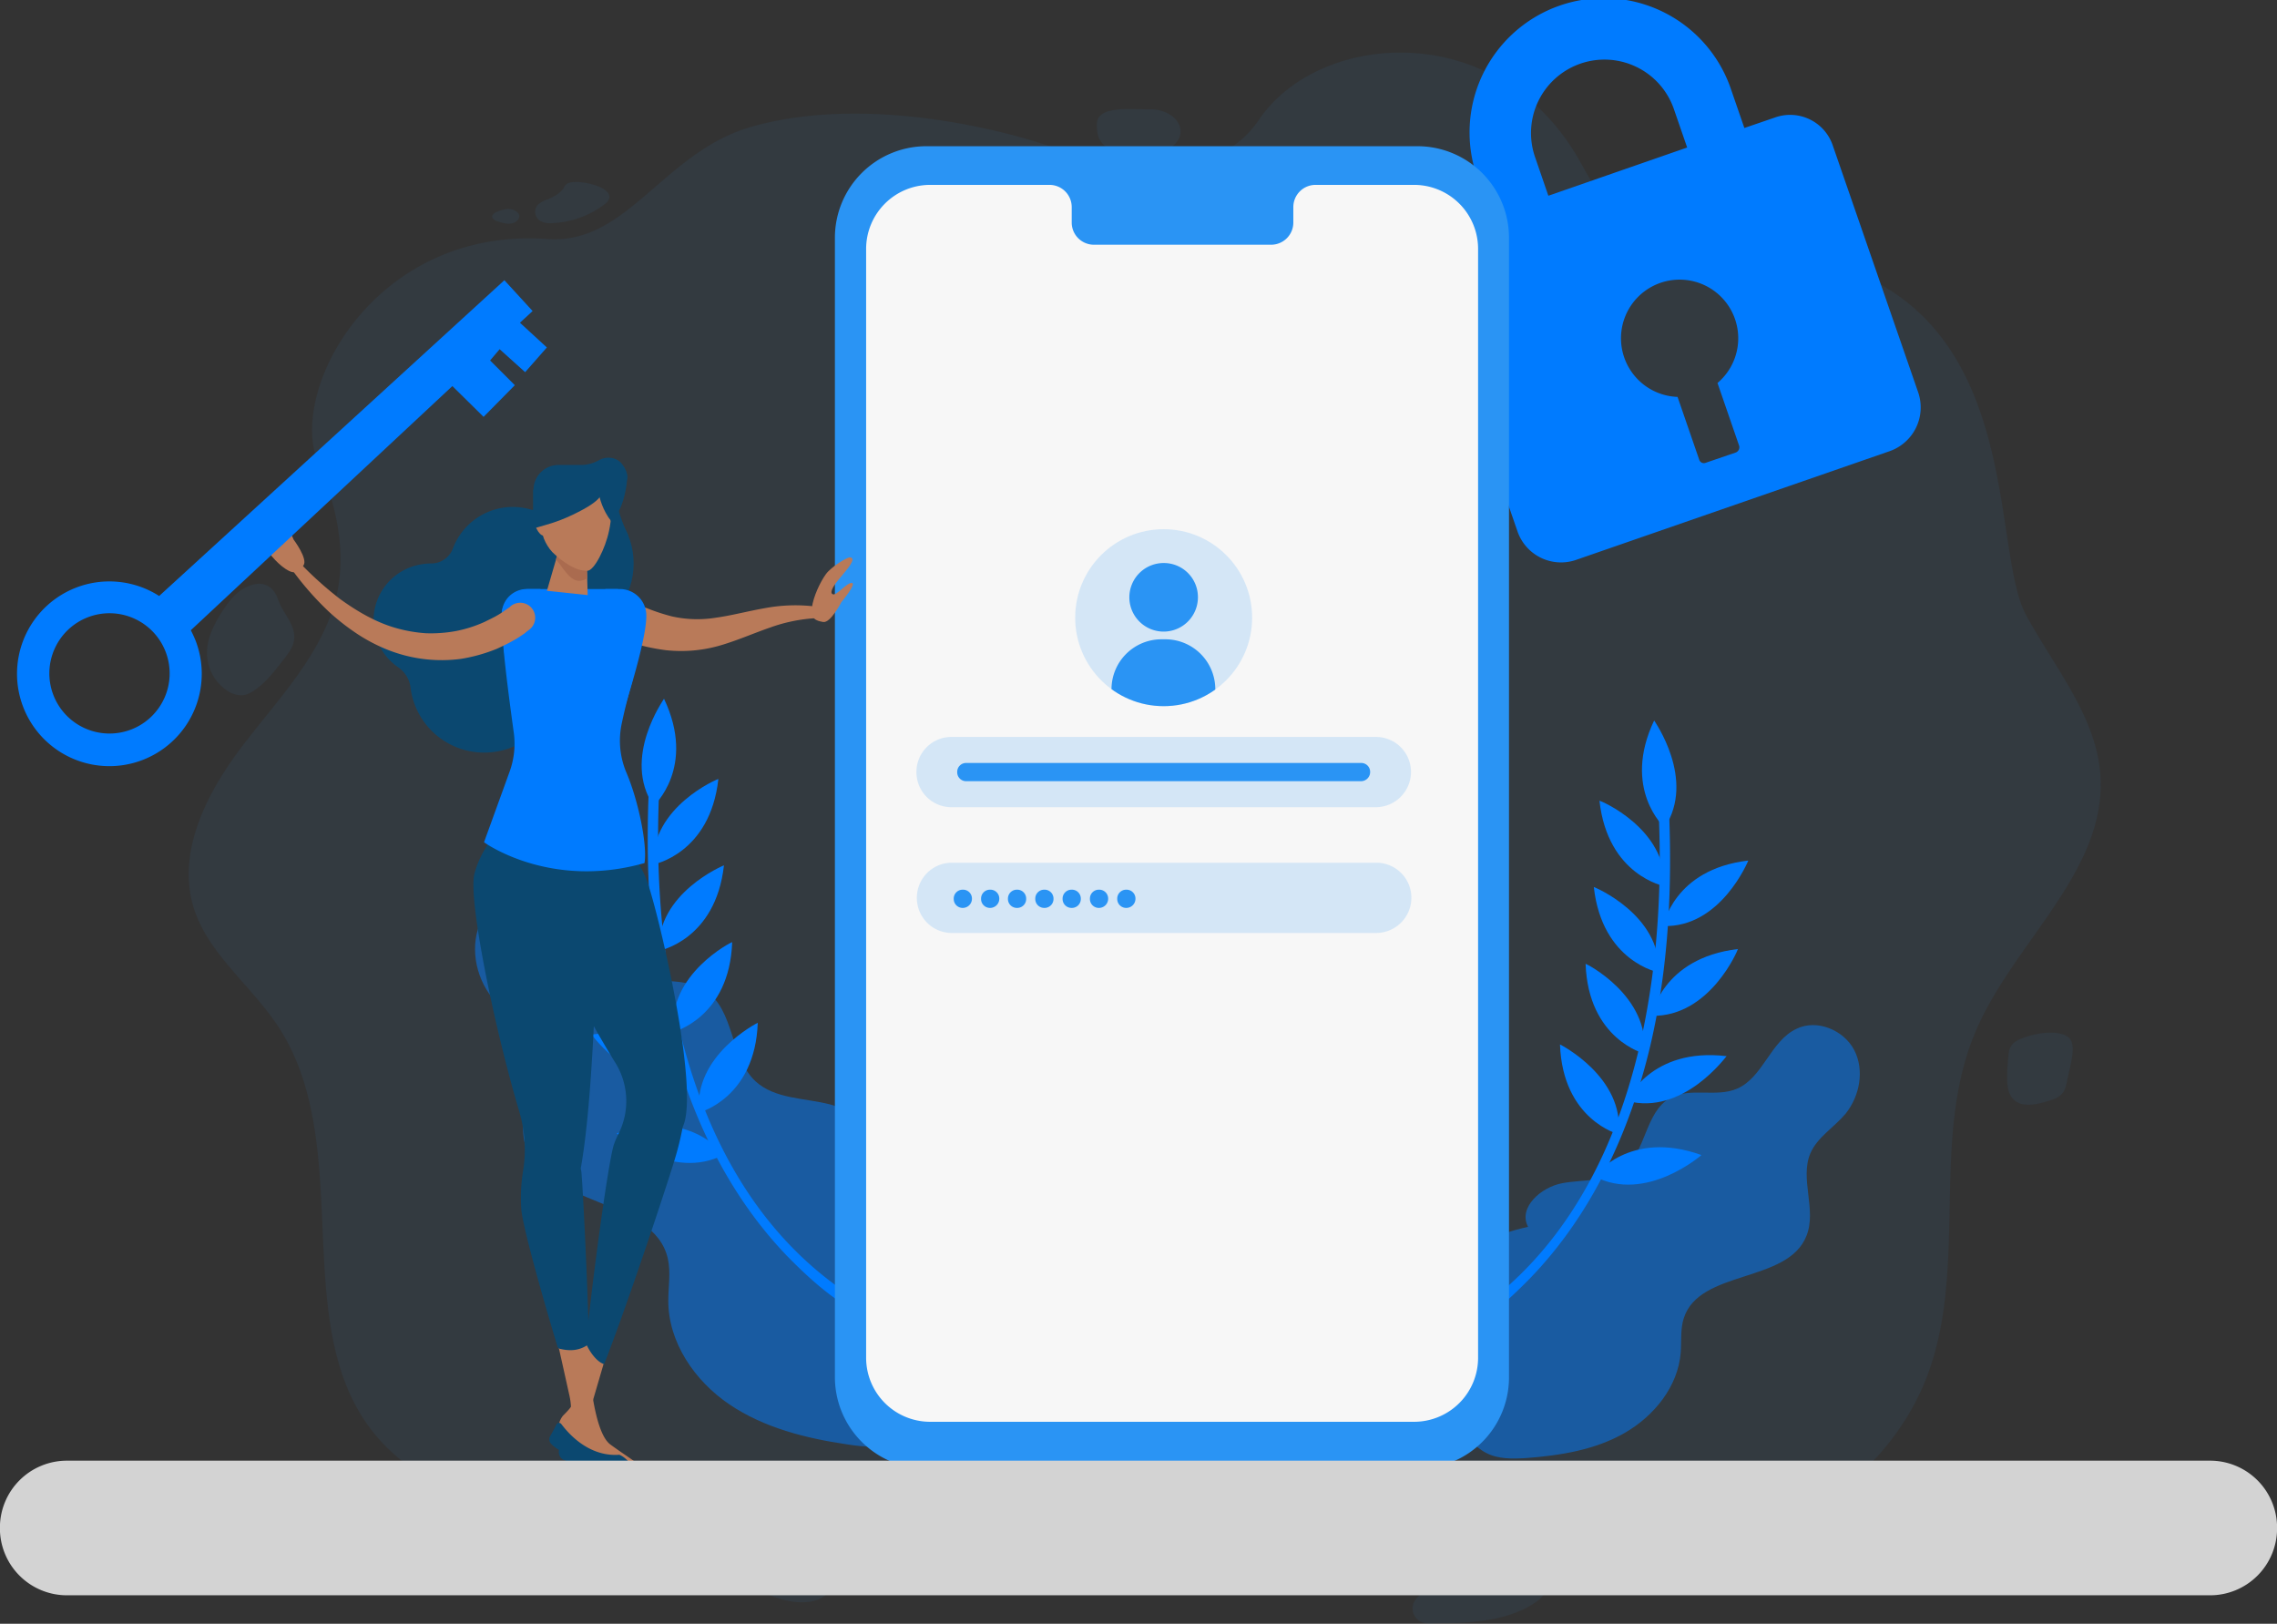 <svg id="Layer_1" data-name="Layer 1" xmlns="http://www.w3.org/2000/svg" xmlns:xlink="http://www.w3.org/1999/xlink" viewBox="0 0 1048.74 747.84"><rect x="0" y="0" width="1048.74" height="747.84" fill="#333333" stroke="none"/><defs><style>.cls-1{fill:none;}.cls-2{opacity:0.07;}.cls-3,.cls-7{fill:#2a94f4;}.cls-4{opacity:0.51;}.cls-5{fill:#007bff;}.cls-6{fill:#f7f7f7;}.cls-7{opacity:0.17;isolation:isolate;}.cls-8{clip-path:url(#clip-path);}.cls-9{fill:#b97a59;}.cls-10{fill:#0b4870;}.cls-11{fill:#aa6b4f;}.cls-12{fill:#d3d3d3;}</style><clipPath id="clip-path" transform="translate(-16.13 -20.85)"><circle class="cls-1" cx="552.09" cy="305.33" r="40.75"/></clipPath></defs><title>setup</title><g class="cls-2"><path class="cls-3" d="M949.41,304.33c13.18,24.17,32.56,46.94,34.16,74.11,2.59,43.75-40,76.51-57.33,117.06-21.38,49.74-3.4,108.27-22.38,158.81-13.78,36.55-47.34,65.92-86.89,75.51-29.57,7.19-60.73,4-91.29,4.19-86.7.8-173.19,30.76-258.89,17.18-42.35-6.79-82.3-24-124.65-29.36-50.94-6.6-110.27,1.39-146.63-33.16-50.93-48.35-13.18-137.24-51.33-195.17-12.39-18.78-32.16-33.36-38.76-54.33-7.79-24.77,4.8-50.94,20.38-72.12,15.58-21,35-40.35,43.35-64.92,7.59-22.17,3-46.34-6.4-67.92-14.38-33.16,25.77-109.07,105.68-103.27,36.55,2.59,53.13-39.76,93.28-51.54C407.66,66,465.39,76.8,499.15,88c34.36,11.38,76.91,17.38,96.68-11.79C623.6,34.85,706.7,28.46,744.06,95.58c13.58,24.37,25.76,43.55,54.73,41.55C955.8,126.94,929.63,268.57,949.41,304.33ZM521.32,78c0,5.59,0,15.18,24.77,13.58,7.59-.4,13.79-4.59,13.79-10.18s-6.2-10.19-13.79-10.19C538.5,71.41,521.32,69,521.32,78Zm-243.9,27.37a4,4,0,0,0-1.6,2c-1.6,2.4-4.4,4-7.19,5.2A12.65,12.65,0,0,0,264,115a4.89,4.89,0,0,0,.4,7.19c1.8,1.4,4.2,1.6,6.59,1.4a42.86,42.86,0,0,0,23.78-8.79C303.39,107.76,282.21,102.77,277.42,105.37Zm-23.58,12.78c-3-2-6.59-.8-9.58.6a3.15,3.15,0,0,0-1.4,1.4c-.4,1.4,1.4,2.4,2.79,2.8,2.2.6,4.6,1.39,6.8.6C254.64,123,256.84,120.15,253.84,118.15ZM144.38,297.34c-2.2-6.6-7.2-9.79-15-6-4.59,2.2-7.79,6.4-10.58,10.59-4.4,6.79-8.19,14.38-7.19,22.17a20.87,20.87,0,0,0,8.79,14.59,12.13,12.13,0,0,0,6.79,2.39c2.79,0,5.19-1.59,7.39-3.19,5-3.8,8.79-9,12.58-13.79,2-2.59,4-5.39,4.4-8.39C152.57,308.72,146.37,303.33,144.38,297.34Zm803,201.75c-2,.8-4,1.8-5,3.6a9.28,9.28,0,0,0-1.2,4.59,83.82,83.82,0,0,0-.6,10c0,3.6.4,7.59,3.2,10.19,3.79,3.4,9.78,2.2,14.58.8,2.79-.8,5.79-1.6,7.59-3.8,1.4-1.59,1.8-3.59,2.2-5.59,1.19-6.59,4.79-16.58.79-20.18C964.59,495.1,954.4,496.3,947.41,499.09ZM669.94,755.59a13,13,0,0,0-2.59,3.19,6.88,6.88,0,0,0,3.59,9.19,11.35,11.35,0,0,0,5.8.6c16.58-.2,34.35-.8,47.54-10.39,1.6-1.2,3.2-2.79,3-4.59-.4-2.4-3.2-3.4-5.6-3.8C705.1,746.8,683.13,743.2,669.94,755.59ZM356.32,730c-14.38-2-37.15-4.6-37.15,7,0,4.39,20.37,8.59,23.57,9.39,10.39,2.59,20.17,6.19,30.16,10,18.78,7,34-2.39,19-13C379.69,734.81,367.91,731.61,356.32,730Z" transform="translate(-16.13 -20.85)"/></g><g class="cls-4"><path class="cls-5" d="M719.88,585.79c-4.59-8.79,6-18.18,15.79-20s20.77-.4,28.36-6.59c10.39-8.19,9.79-26,21.18-32.56,9.18-5.19,21.37-.2,31-4.39,12-5.2,15.38-22,27.37-27.57,9.38-4.6,21.77.6,26.56,9.79s2.6,21.17-4,29.36c-5.2,6.19-13,10.79-16.18,18.18-5,11.79,3,26-1.8,38-8.59,22-49.34,15.39-56.53,38-1.6,5-1,10.39-1.4,15.78-1.2,15.58-12.19,29.17-25.77,37s-29.56,10.38-45.14,11.58c-6.4.4-13.19.6-18.78-2.4-5.4-2.79-9-7.79-12-13.18-18.78-33.76-26.57-78.11,31.36-90.89" transform="translate(-16.13 -20.85)"/></g><g class="cls-4"><path class="cls-5" d="M415.65,555.23c6.39-10.39-5.59-22.78-17.38-25.77s-25.17-2.4-34.16-10.59c-11.78-11-9.59-32.76-23-41.75-10.79-7.19-26-2.2-37.56-8.19-14.38-7.39-16.77-28.37-30.76-36.36-11.18-6.39-26.77-1.39-33.56,9.59s-5.19,25.77,2.2,36.36c5.79,8.19,14.78,14.38,18.18,23.77,5.19,14.78-6,31.56-1.4,46.54,8.59,27.77,59.13,23.38,65.52,51.74,1.4,6.39.2,12.79.2,19.38,0,19.18,12.19,36.95,28.17,47.74s35.15,15.58,54.13,18.38c7.79,1.2,16,2,23.17-1.2,6.8-2.8,11.79-8.79,16-15,26.17-40.15,39.76-93.69-29.76-114.66" transform="translate(-16.13 -20.85)"/></g><path class="cls-5" d="M833.55,75l-14,4.8-6-17.38A61.85,61.85,0,1,0,696.71,103l6,17.38-14,4.79a21,21,0,0,0-13,26.77l39.35,113.66a21.22,21.22,0,0,0,26.77,13.19l144.62-50.14a21.36,21.36,0,0,0,13.19-27L860.32,88A20.73,20.73,0,0,0,833.55,75ZM723.28,93.58A33.83,33.83,0,1,1,787.2,71.41l6,17.38L729.27,111Zm83.9,103.68,10,29a2.59,2.59,0,0,1-1.6,3l-14,4.79a2.24,2.24,0,0,1-2.8-1.4l-10-29a27,27,0,0,1-24.57-18.18,27,27,0,1,1,42.95,11.79Z" transform="translate(-16.13 -20.85)"/><path class="cls-5" d="M683.53,637.73c14.18-6,26.77-17.38,37.35-28.17,28.37-29.36,46-67.52,55.34-107.07,8.39-35.76,10.18-72.51,8.59-109.07-.2-3-5-3.19-4.8,0,4,82.1-12.38,182.58-85.7,232.52a84.13,84.13,0,0,1-13,7.59c-3,1.2-.6,5.4,2.2,4.2Z" transform="translate(-16.13 -20.85)"/><path class="cls-5" d="M776.82,488.71s4.59-26.57,39.75-30.77C816.77,457.94,803.78,489.31,776.82,488.71Z" transform="translate(-16.13 -20.85)"/><path class="cls-5" d="M765.43,527.86s10.79-24.77,45.94-20.58C811.17,507.28,791.4,534.85,765.43,527.86Z" transform="translate(-16.13 -20.85)"/><path class="cls-5" d="M750.45,562.62s16-21.78,49.34-9.79C799.79,552.83,774.22,575.2,750.45,562.62Z" transform="translate(-16.13 -20.85)"/><path class="cls-5" d="M782.21,447.36s4.59-26.17,39.15-30.17C821.36,417.19,808.78,448.16,782.21,447.36Z" transform="translate(-16.13 -20.85)"/><path class="cls-5" d="M782.81,402S763,384.23,778,352.67C778,352.87,797.39,379.84,782.81,402Z" transform="translate(-16.13 -20.85)"/><path class="cls-5" d="M782.81,429s-26.17-4.8-30-39.35C753,389.43,783.81,402.41,782.81,429Z" transform="translate(-16.13 -20.85)"/><path class="cls-5" d="M780.21,468.73s-26.17-4.79-30-39.35C750.45,429.38,781.21,442.16,780.21,468.73Z" transform="translate(-16.13 -20.85)"/><path class="cls-5" d="M773.42,506.09s-25.77-6.6-27-41.35C746.45,464.54,776.22,479.52,773.42,506.09Z" transform="translate(-16.13 -20.85)"/><path class="cls-5" d="M761.63,543.24s-25.76-6.59-27-41.35C734.67,501.89,764.43,516.87,761.63,543.24Z" transform="translate(-16.13 -20.85)"/><path class="cls-5" d="M416.25,627.74c-14.18-6-26.77-17.38-37.36-28.17C350.53,570.21,333,532.05,323.56,492.5,315.17,456.74,313.37,420,315,383.43c.2-3,5-3.19,4.8,0-4,82.1,12.38,182.58,85.69,232.52a83.89,83.89,0,0,0,13,7.59c3,1.2.6,5.4-2.2,4.2Z" transform="translate(-16.13 -20.85)"/><path class="cls-5" d="M323,478.72s-4.59-26.57-39.75-30.76C283,448,296,479.32,323,478.72Z" transform="translate(-16.13 -20.85)"/><path class="cls-5" d="M334.55,517.87S323.76,493.1,288.6,497.3C288.6,497.3,308.38,524.86,334.55,517.87Z" transform="translate(-16.13 -20.85)"/><path class="cls-5" d="M349.53,552.63s-16-21.77-49.34-9.79C300,542.84,325.56,565.21,349.53,552.63Z" transform="translate(-16.13 -20.85)"/><path class="cls-5" d="M317.57,437.37S313,411.2,278.42,407.2C278.42,407.2,291,438.17,317.57,437.37Z" transform="translate(-16.13 -20.85)"/><path class="cls-5" d="M317.17,392s19.77-17.78,4.79-49.34C322,342.88,302.39,369.85,317.17,392Z" transform="translate(-16.13 -20.85)"/><path class="cls-5" d="M317,419s26.17-4.79,30-39.35C346.93,379.44,316,392.42,317,419Z" transform="translate(-16.13 -20.85)"/><path class="cls-5" d="M319.57,458.74s26.16-4.79,30-39.35C349.53,419.39,318.57,432.17,319.57,458.74Z" transform="translate(-16.13 -20.85)"/><path class="cls-5" d="M326.36,496.1s25.77-6.59,27-41.35C353.33,454.55,323.56,469.53,326.36,496.1Z" transform="translate(-16.13 -20.85)"/><path class="cls-5" d="M338.14,533.25s25.77-6.59,27-41.35C365.11,491.9,335.35,506.88,338.14,533.25Z" transform="translate(-16.13 -20.85)"/><path class="cls-3" d="M669.15,697.26H442.82a42.16,42.16,0,0,1-42.15-42.15V130.34a42.16,42.16,0,0,1,42.15-42.15H669a42.15,42.15,0,0,1,42.14,42.15V655.11A42,42,0,0,1,669.15,697.26Z" transform="translate(-16.13 -20.85)"/><path class="cls-6" d="M667.35,675.68H444.62a29.49,29.49,0,0,1-29.57-29.56V135.53A29.5,29.5,0,0,1,444.62,106H667.35a29.49,29.49,0,0,1,29.56,29.56V646.12A29.49,29.49,0,0,1,667.35,675.68Z" transform="translate(-16.13 -20.85)"/><path class="cls-3" d="M640.38,106H622a10.23,10.23,0,0,0-10.19,10.18v7.2a10.22,10.22,0,0,1-10.18,10.18H519.92a10.22,10.22,0,0,1-10.18-10.18v-7.2A10.23,10.23,0,0,0,499.55,106H447.41v-5.2h193V106Z" transform="translate(-16.13 -20.85)"/><circle class="cls-7" cx="535.96" cy="284.48" r="40.75"/><g class="cls-8"><path class="cls-3" d="M567.87,295.94a15.79,15.79,0,1,1-15.78-15.78A15.69,15.69,0,0,1,567.87,295.94Zm8,64.92V338.29a23,23,0,0,0-23-23h-1.8a23,23,0,0,0-23,23v22.57a6.31,6.31,0,0,0,6.4,6.39h35A6.31,6.31,0,0,0,575.86,360.86Z" transform="translate(-16.13 -20.85)"/></g><path class="cls-7" d="M649.77,392.62H454.4a16.11,16.11,0,0,1-16.18-16.18h0a16.11,16.11,0,0,1,16.18-16.18H649.77A16.11,16.11,0,0,1,666,376.44h0A16.24,16.24,0,0,1,649.77,392.62Z" transform="translate(-16.13 -20.85)"/><path class="cls-3" d="M643,380.64H461.2a4.1,4.1,0,0,1-4.2-4.2h0a4.09,4.09,0,0,1,4.2-4.19H643a4.09,4.09,0,0,1,4.19,4.19h0A4.22,4.22,0,0,1,643,380.64Z" transform="translate(-16.13 -20.85)"/><path class="cls-7" d="M650,450.55H454.6a16.11,16.11,0,0,1-16.18-16.18h0a16.11,16.11,0,0,1,16.18-16.18H650a16.11,16.11,0,0,1,16.18,16.18h0A16.24,16.24,0,0,1,650,450.55Z" transform="translate(-16.13 -20.85)"/><path class="cls-3" d="M459.6,439h0a4.1,4.1,0,0,1-4.2-4.2h0a4.09,4.09,0,0,1,4.2-4.19h0a4.09,4.09,0,0,1,4.19,4.19h0A4.22,4.22,0,0,1,459.6,439Zm16.78-4.2h0a4.09,4.09,0,0,0-4.2-4.19h0a4.08,4.08,0,0,0-4.19,4.19h0a4.09,4.09,0,0,0,4.19,4.2h0A4.22,4.22,0,0,0,476.38,434.77Zm12.38,0h0a4.09,4.09,0,0,0-4.19-4.19h0a4.09,4.09,0,0,0-4.2,4.19h0a4.1,4.1,0,0,0,4.2,4.2h0A4.1,4.1,0,0,0,488.76,434.77Zm12.59,0h0a4.09,4.09,0,0,0-4.2-4.19h0a4.09,4.09,0,0,0-4.19,4.19h0a4.1,4.1,0,0,0,4.19,4.2h0A4.1,4.1,0,0,0,501.35,434.77Zm12.58,0h0a4.09,4.09,0,0,0-4.19-4.19h0a4.09,4.09,0,0,0-4.2,4.19h0a4.1,4.1,0,0,0,4.2,4.2h0A4.1,4.1,0,0,0,513.93,434.77Zm12.59,0h0a4.09,4.09,0,0,0-4.2-4.19h0a4.08,4.08,0,0,0-4.19,4.19h0a4.09,4.09,0,0,0,4.19,4.2h0A4.22,4.22,0,0,0,526.52,434.77Zm12.58,0h0a4.09,4.09,0,0,0-4.19-4.19h0a4.09,4.09,0,0,0-4.2,4.19h0a4.1,4.1,0,0,0,4.2,4.2h0A4.22,4.22,0,0,0,539.1,434.77Z" transform="translate(-16.13 -20.85)"/><path class="cls-9" d="M286.21,637.73S282,660.9,281,664.89c-.8,3.2-3.19,5.6-5.59,8a10.15,10.15,0,0,0-1.8,3.6,3.68,3.68,0,0,0,.4,3.2c10.59,17,32.76,20.17,33,18.77.4-2.59-3.79-7-8.59-8.79a15.26,15.26,0,0,1-9.59-11h0a22.94,22.94,0,0,1,.2-12.19l5.2-17.78Z" transform="translate(-16.13 -20.85)"/><path class="cls-9" d="M273.22,640.32l5.2,23.38a31.25,31.25,0,0,1-2.8,21.17h0a6.8,6.8,0,0,0,3.59,9.59c12.59,4.39,36.76,13,37.76,12,5.59-4.59-9-12.38-19.78-20.37-7.19-5.39-10-31-10.58-50.34l-11.59,3A1.9,1.9,0,0,0,273.22,640.32Z" transform="translate(-16.13 -20.85)"/><path class="cls-10" d="M294.8,692.66c5.19,1.8,10.78,2.2,16,3a3.77,3.77,0,0,1,1.59.6c5,3.79,7.6,7.79,4.6,10.18-1.2,1-29.77-9.18-40.75-13a4,4,0,0,1-2.2-5.79l2.2-4A88.34,88.34,0,0,0,294.8,692.66Z" transform="translate(-16.13 -20.85)"/><path class="cls-10" d="M278.61,401c-13.18,4.6-21.37,22.57-15.38,39.35,3.4,9.79,20,43.55,36.16,69.72a33.5,33.5,0,0,1,1.6,33,41,41,0,0,0-2.2,5.19c-2.6,8.79-9.39,58.33-12.78,91.3,1.59,3.79,5,8.58,8.39,9.58,11.58-29.76,29.16-83.3,32-92.68a143.7,143.7,0,0,0,4.19-16.59c8-16.77-10.78-97.28-16.38-113.06C308.18,410.2,291.6,396.42,278.61,401Z" transform="translate(-16.13 -20.85)"/><ellipse class="cls-10" cx="270.67" cy="259.51" rx="21.17" ry="27.37"/><path class="cls-10" d="M281.81,283.15a29.49,29.49,0,0,0-57.13-9.58,10.6,10.6,0,0,1-10,6.79,28,28,0,0,0-5.59.6,26.18,26.18,0,0,0-9.39,47.34,13.37,13.37,0,0,1,5.59,9.79,34.19,34.19,0,0,0,37.76,29.16,34.3,34.3,0,0,0,21.77-56.93A29.25,29.25,0,0,0,281.81,283.15Z" transform="translate(-16.13 -20.85)"/><path class="cls-10" d="M286.81,244s12,7.59,10.38,17.58c0,0,6.39-4.59,7.79-20C306.18,230.82,286.81,244,286.81,244Z" transform="translate(-16.13 -20.85)"/><path class="cls-9" d="M306.18,297.34a92.38,92.38,0,0,0,19.38,7.39,53.51,53.51,0,0,0,20.37.6c7.2-1,14.59-3,22.58-4.4a75.59,75.59,0,0,1,24.17-.6,2.69,2.69,0,0,1,2.2,3,2.56,2.56,0,0,1-2.4,2.2h0a74.08,74.08,0,0,0-21.78,4.39c-7,2.4-14.18,5.59-22.17,8a64.53,64.53,0,0,1-25.57,2.4,93.31,93.31,0,0,1-24.57-6.59,9.11,9.11,0,0,1,6.59-17c.2,0,.4.2.6.2Z" transform="translate(-16.13 -20.85)"/><path class="cls-5" d="M300.19,358.06c4.79-14.38,14.38-44.94,13.58-54.73a12.19,12.19,0,0,0-12.18-11.19H259.84a12.8,12.8,0,0,0-12.79,12.39c-.4,12,5.2,39.35,8.39,53.73h44.75Z" transform="translate(-16.13 -20.85)"/><path class="cls-10" d="M286.41,640.52a2.46,2.46,0,0,0,1-2C286.61,608,284.61,569,284,561.62a13.76,13.76,0,0,0-.4-2.6c6.59-36.15,7.59-113.66,8.19-127.25.8-17.77-10-37.95-23.77-38.75-14-.6-29,13.78-33.36,30.17-3,10.78,8.39,68.31,20.77,110.06a61.51,61.51,0,0,1,1.6,27,77.28,77.28,0,0,0-.8,17.58c.6,7.39,8.79,37.15,16.58,62.92a1.7,1.7,0,0,0,1.6,1.4C278.61,643.12,282.61,642.92,286.41,640.52Z" transform="translate(-16.13 -20.85)"/><path class="cls-5" d="M250.85,376.24a37.73,37.73,0,0,0,1.8-18.78c-2-14.78-5.8-42.34-5.4-54.13a11.52,11.52,0,0,1,11.59-11.19H265a15.69,15.69,0,0,0,15,9.59c7.79,0,12.59-4.19,15-9.59h5.79c-6.19,13.39-4,31.17,6.79,41.55-2,7.19-3.8,14.19-5,20A37.63,37.63,0,0,0,304.78,377c5.4,12.79,9.59,33.16,8.19,41.35-43.74,12.39-73.91-9.59-73.91-9.59Z" transform="translate(-16.13 -20.85)"/><polygon class="cls-9" points="270.68 274.09 251.9 272.1 257.89 251.52 270.07 252.92 270.68 274.09"/><path class="cls-11" d="M286.21,273.76,274,272.17l-1.8,6.39c2.8,3,6.2,9.79,10.59,9.79a6.58,6.58,0,0,0,3.8-1.2Z" transform="translate(-16.13 -20.85)"/><path class="cls-9" d="M286.61,283.75c-4.2,0-8.59-2-14.79-7.39-3.59-3-6.19-8.39-6.19-12.18V244h31s2.4,10.79,0,21.37C295,273.37,289.8,283.75,286.61,283.75Z" transform="translate(-16.13 -20.85)"/><path class="cls-9" d="M270.82,260.38c0,4-1.79,7.19-4.19,7.19s-4.79-5.19-4.79-9c0-4,2.59-5.19,4.79-5.19C269,253.19,270.82,256.39,270.82,260.38Z" transform="translate(-16.13 -20.85)"/><path class="cls-10" d="M261.84,246.4A11.51,11.51,0,0,1,273.22,235h10.39a16.92,16.92,0,0,0,8.39-2.2c3.59-2,8.39-1.39,10.79,2,2.79,3.6,4,8.59-3,13.19-3.4,2.19-8.39-.2-11.79.79h-9.78a5.94,5.94,0,0,0-5.8,5.8,3.75,3.75,0,0,1-3.79,3.59h-.4l-1.4-4.79-5.19,7v-14Z" transform="translate(-16.13 -20.85)"/><path class="cls-9" d="M403.66,298.14s-5,9.78-8.39,9.18-5.79-1.39-5.19-6.59c.6-5,3.8-11.78,6.39-15.38s9.79-7.79,11-7.79c3.8.2-1.8,6.19-4.39,9.39-2.6,3-5.2,6.79-3.4,7.59s6.39-5.39,8.79-5.19S403.66,298.14,403.66,298.14Z" transform="translate(-16.13 -20.85)"/><path class="cls-10" d="M294.4,243.6c-1,4.6.4,7.19-14.59,14.38-15.18,7.2-19.77,4.2-24.57,11.79,0,0,2-12.78,10.39-17.18S288.4,245.4,293,235.21C293,235.21,295,240.6,294.4,243.6Z" transform="translate(-16.13 -20.85)"/><path class="cls-9" d="M259.84,310.92a17.49,17.49,0,0,0-2,1.6l-1.8,1.2a35.63,35.63,0,0,1-3.59,2.19c-2.4,1.4-5,2.6-7.59,3.8a76.17,76.17,0,0,1-16.38,4.59,67.42,67.42,0,0,1-33.36-4,78.26,78.26,0,0,1-14.59-7.59,104.3,104.3,0,0,1-12.78-10,137.91,137.91,0,0,1-20.38-24.17,2,2,0,0,1,.6-2.8,1.9,1.9,0,0,1,2.6.4h0a165.6,165.6,0,0,0,22.17,20.58c8,5.79,16.58,10.78,25.77,13.38a66.49,66.49,0,0,0,13.78,2.4,64.07,64.07,0,0,0,13.79-1,59.58,59.58,0,0,0,13.18-4.2c2-1,4.2-2,6.19-3.19,1-.6,2-1.2,2.8-1.8.4-.4,1-.6,1.4-1l1.2-.8.4-.4a6.9,6.9,0,1,1,8.59,10.79Z" transform="translate(-16.13 -20.85)"/><path class="cls-10" d="M291.4,244.6s.6,15.58,14.18,23c0,0-6-11.78-5.59-19.37C300.39,240.4,290.6,239.21,291.4,244.6Z" transform="translate(-16.13 -20.85)"/><path class="cls-10" d="M270.22,686.07a3.07,3.07,0,0,1-.79-3.6c.6-1,2-3.59,3-5.59a1.31,1.31,0,0,1,2.2-.2c6.79,9,16.18,15,26.77,14.18,3.79,1.6,7,6.2,6.59,8.39,0,.4-4.59,1.6-10-.2C274.42,691.26,270.22,686.07,270.22,686.07Z" transform="translate(-16.13 -20.85)"/><path class="cls-9" d="M151.37,269.37s6.59,8.79,4.59,11.79-4,4.59-8.19,1.79c-4.39-2.79-9-8.59-11.18-12.78s-2.6-12.39-2.2-13.38c2-3.4,5,4.39,6.59,8.19s3.8,7.79,5.39,6.39c1.6-1.2-2.19-8.19-.8-10.19C147,259,151.37,269.37,151.37,269.37Z" transform="translate(-16.13 -20.85)"/><path class="cls-12" d="M1033.91,755.59H47.09a30.87,30.87,0,0,1-31-31h0a30.86,30.86,0,0,1,31-31h986.82a30.86,30.86,0,0,1,31,31h0A30.87,30.87,0,0,1,1033.91,755.59Z" transform="translate(-16.13 -20.85)"/><path class="cls-5" d="M261.44,164.1l-13-14.19-159,145.43a42.54,42.54,0,1,0,16.78,20.57,52.18,52.18,0,0,0-2.2-4.79L224.48,198.66l14.38,14.18,14.39-14.58-11.39-11.39,4.39-5.19L258,192.26l10-11.38-12.39-11.39Zm-185,192.77a27.7,27.7,0,1,1,16-35.76A27.69,27.69,0,0,1,76.46,356.87Z" transform="translate(-16.13 -20.85)"/></svg>